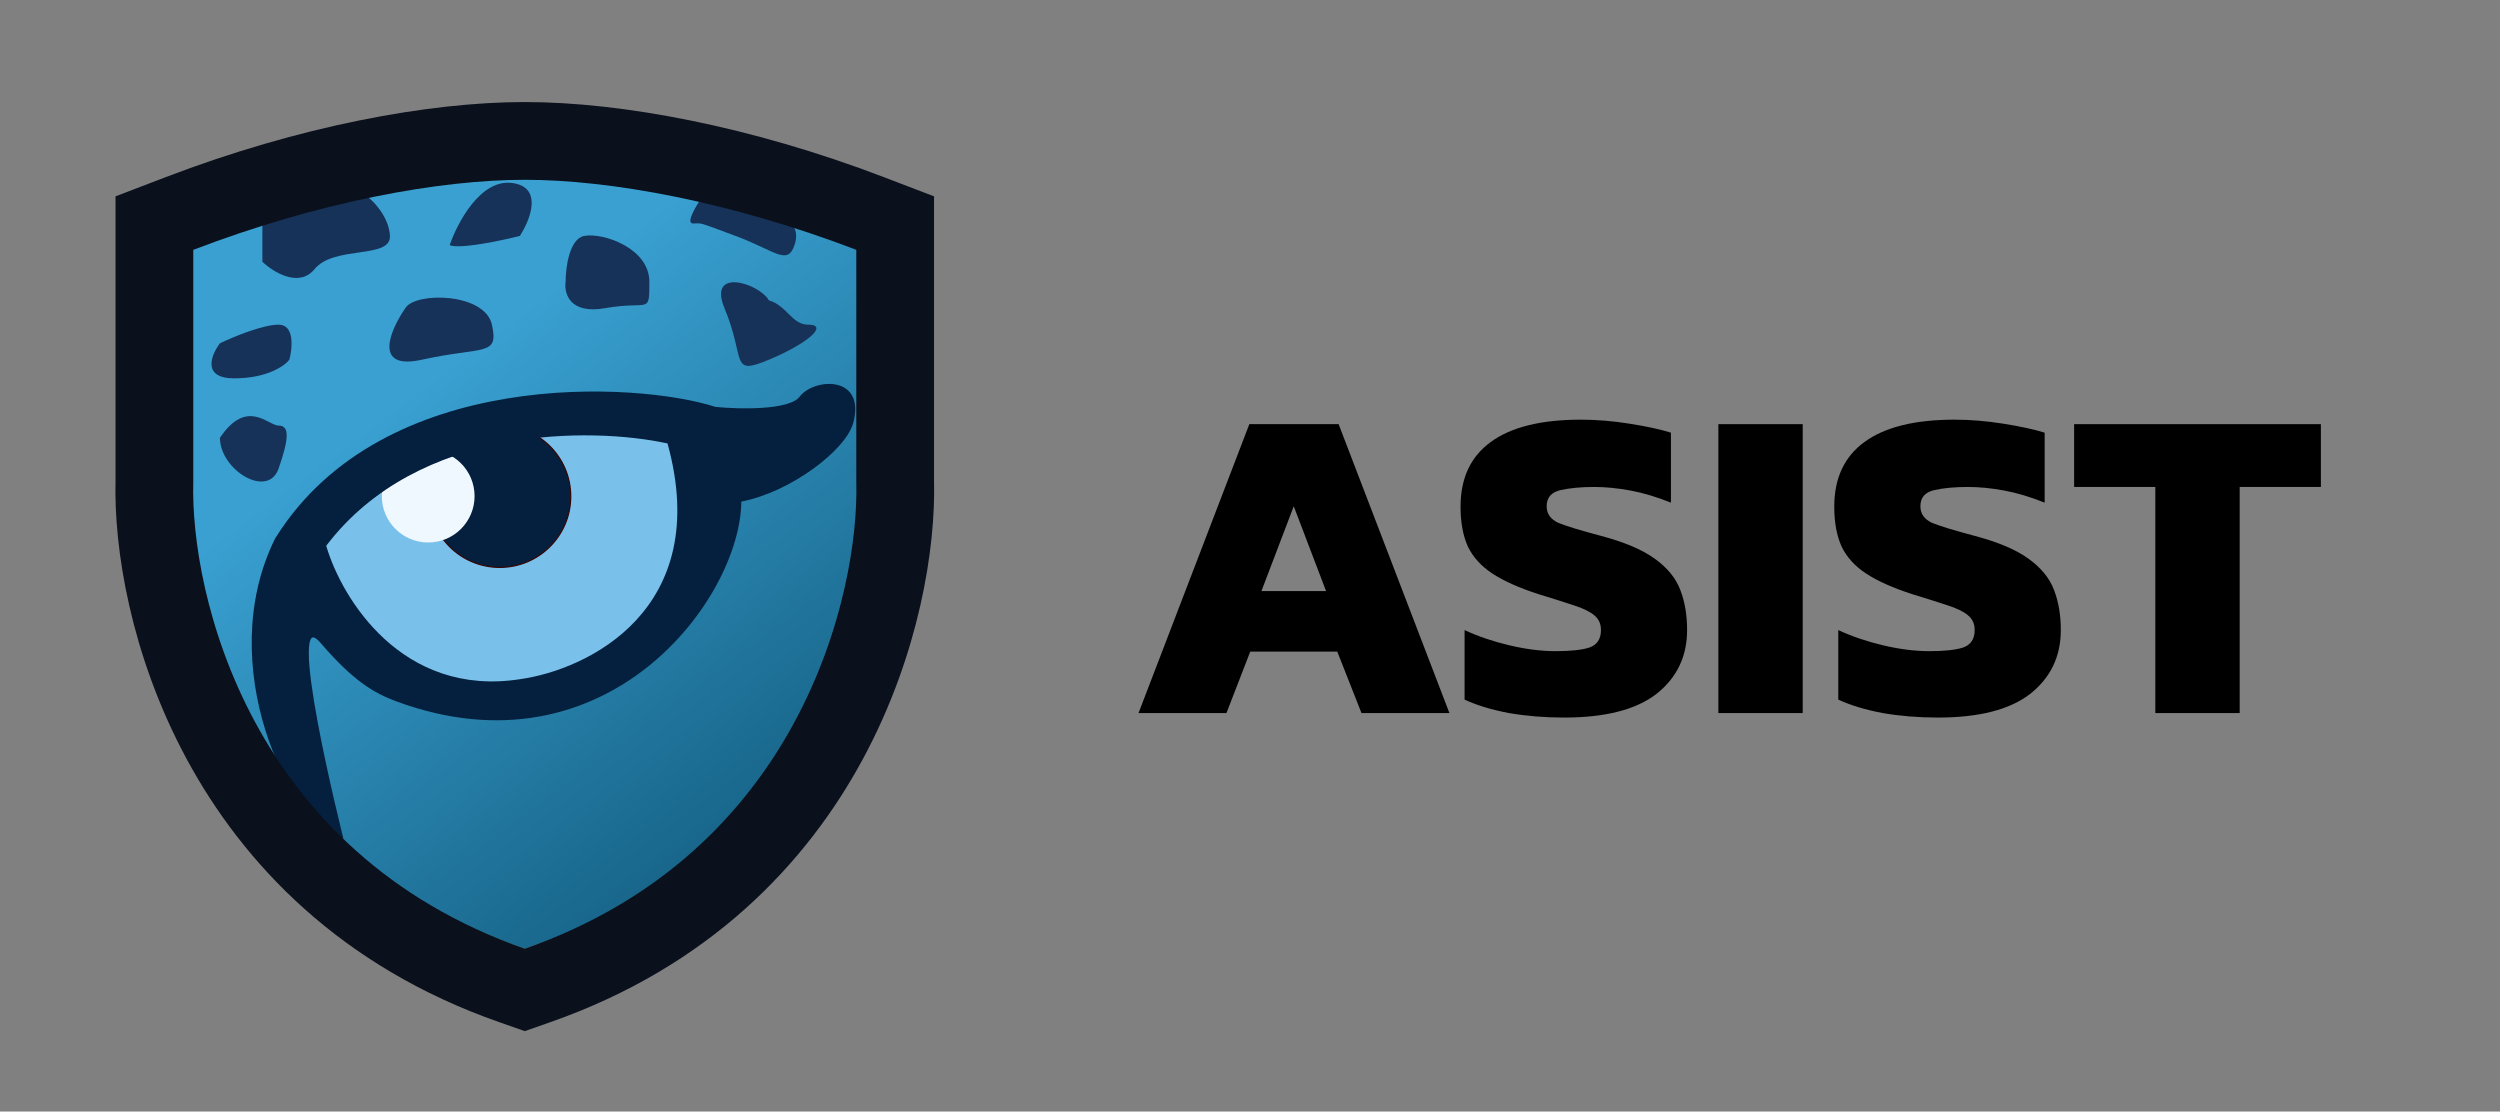 <svg width="2058" height="915" viewBox="0 0 2058 915" fill="none" xmlns="http://www.w3.org/2000/svg">
<rect x="0" y="0" width="2058" height="915" fill="#808080" stroke="none"/>
<path d="M1774.27 587V400.866H1707.42V349.162H1910.55V400.866H1843.7V587H1774.27Z" fill="black"/>
<path d="M1595.27 590.693C1579.26 590.693 1564.12 589.462 1549.84 587C1535.56 584.292 1523.38 580.599 1513.28 575.921V518.677C1524.36 523.848 1536.67 528.033 1550.21 531.234C1563.75 534.435 1576.43 536.035 1588.25 536.035C1600.56 536.035 1609.79 535.05 1615.95 533.08C1622.35 530.865 1625.55 526.063 1625.55 518.677C1625.55 513.507 1623.71 509.444 1620.01 506.49C1616.57 503.535 1611.03 500.827 1603.39 498.365C1596.01 495.903 1586.28 492.825 1574.22 489.132C1558.21 483.962 1545.53 478.299 1536.18 472.144C1526.82 465.988 1520.05 458.479 1515.87 449.616C1511.93 440.752 1509.96 429.919 1509.96 417.116C1509.96 393.726 1518.2 375.999 1534.7 363.935C1551.44 351.624 1576.19 345.469 1608.93 345.469C1621.98 345.469 1635.4 346.577 1649.19 348.793C1663.22 351.009 1674.55 353.471 1683.16 356.179V413.792C1671.59 409.114 1660.51 405.79 1649.93 403.821C1639.34 401.851 1629.37 400.866 1620.01 400.866C1609.18 400.866 1599.95 401.728 1592.31 403.451C1584.68 405.175 1580.87 409.607 1580.87 416.747C1580.87 422.902 1584.07 427.457 1590.47 430.411C1597.11 433.12 1608.81 436.69 1625.55 441.121C1645 446.292 1659.78 452.57 1669.87 459.956C1680.21 467.343 1687.23 475.96 1690.92 485.808C1694.61 495.41 1696.46 506.367 1696.46 518.677C1696.46 540.344 1688.09 557.824 1671.35 571.12C1654.6 584.169 1629.25 590.693 1595.27 590.693Z" fill="black"/>
<path d="M1414.56 587V349.162H1483.99V587H1414.56Z" fill="black"/>
<path d="M1287.63 590.693C1271.62 590.693 1256.48 589.462 1242.2 587C1227.92 584.292 1215.73 580.599 1205.64 575.921V518.677C1216.72 523.848 1229.03 528.033 1242.57 531.234C1256.11 534.435 1268.79 536.035 1280.61 536.035C1292.92 536.035 1302.15 535.05 1308.31 533.08C1314.71 530.865 1317.91 526.063 1317.91 518.677C1317.91 513.507 1316.06 509.444 1312.37 506.49C1308.92 503.535 1303.38 500.827 1295.75 498.365C1288.37 495.903 1278.64 492.825 1266.58 489.132C1250.57 483.962 1237.89 478.299 1228.54 472.144C1219.18 465.988 1212.41 458.479 1208.22 449.616C1204.29 440.752 1202.32 429.919 1202.32 417.116C1202.32 393.726 1210.56 375.999 1227.06 363.935C1243.8 351.624 1268.55 345.469 1301.29 345.469C1314.34 345.469 1327.76 346.577 1341.55 348.793C1355.58 351.009 1366.91 353.471 1375.52 356.179V413.792C1363.95 409.114 1352.87 405.79 1342.29 403.821C1331.7 401.851 1321.73 400.866 1312.37 400.866C1301.54 400.866 1292.3 401.728 1284.67 403.451C1277.04 405.175 1273.22 409.607 1273.22 416.747C1273.22 422.902 1276.42 427.457 1282.83 430.411C1289.47 433.12 1301.17 436.69 1317.91 441.121C1337.36 446.292 1352.13 452.57 1362.23 459.956C1372.57 467.343 1379.59 475.96 1383.28 485.808C1386.97 495.41 1388.82 506.367 1388.82 518.677C1388.82 540.344 1380.45 557.824 1363.71 571.12C1346.96 584.169 1321.6 590.693 1287.63 590.693Z" fill="black"/>
<path d="M937.232 587L1028.45 349.162H1101.95L1193.17 587H1120.78L1100.84 536.404H1029.19L1009.62 587H937.232ZM1038.42 486.547H1091.61L1065.01 416.747L1038.42 486.547Z" fill="black"/>
<path d="M431.998 134C358.655 134 255.303 157.1 147.102 197.344V390.984L147.093 391.436C144.48 485.185 195.652 700.531 431.998 781C668.348 700.532 719.52 485.186 716.907 391.436L716.898 390.984V197.344C608.695 157.099 505.339 134 431.998 134Z" fill="url(#paint0_linear_17_64)"/>
<path d="M264.73 450.893C344.454 346.001 495.042 347.993 560.371 362.1C599.568 505.497 491.443 557.943 432.481 566.241C330.17 582.174 278.018 495.981 264.73 450.893Z" fill="#79C1EB" stroke="black" stroke-width="2"/>
<path d="M347.193 296.133C306.659 305.088 321.27 271.584 333.642 253.713C341.572 240.162 399.039 240.752 404.931 267.264C410.822 293.776 397.861 284.939 347.193 296.133Z" fill="#163258"/>
<path d="M498.018 253.713C468.796 258.898 464.24 241.341 465.614 231.914C465.614 220.327 468.678 196.565 480.933 194.208C496.251 191.262 534.546 204.224 534.546 231.914C534.546 259.605 534.546 247.232 498.018 253.713Z" fill="#163258"/>
<path d="M427.908 194.208C412.393 198.136 379.126 205.166 370.17 201.867C376.455 183.407 395.504 147.311 421.427 150.61C447.35 153.909 436.549 181.05 427.908 194.208Z" fill="#163258"/>
<path d="M192.833 311.451C165.967 311.451 173.783 292.205 181.05 282.582C191.655 277.476 216.164 267.264 229.361 267.264C242.558 267.264 240.751 286.51 238.198 296.133C234.271 301.239 219.699 311.451 192.833 311.451Z" fill="#163258"/>
<path d="M229.361 385.685C220.523 411.019 181.05 386.864 181.05 360.351C203.438 327.358 220.523 350.336 229.361 350.336C238.198 350.336 238.198 360.351 229.361 385.685Z" fill="#163258"/>
<path d="M596.408 253.713C582.268 219.778 624.884 233.093 632.936 247.232C648.058 251.749 651.671 267.264 665.34 267.264C682.425 267.264 665.34 282.582 632.936 296.133C600.532 309.683 614.083 296.133 596.408 253.713Z" fill="#163258"/>
<path d="M216 215.5V184L302 161.5C308 166 320.2 178.842 321 194.208C322 213.416 275 201.867 259 221.5C246.2 237.206 225 224.044 216 215.5Z" fill="#163258"/>
<path d="M570.5 184C564.1 184 573.167 169 578.5 161.5C604.5 169 665.34 169.5 654 201.867C648.035 218.893 638.5 206.5 605.5 194.208C572.5 181.916 578.5 184 570.5 184Z" fill="#163258"/>
<circle cx="58.916" cy="58.916" r="58.416" transform="matrix(-1 0 0 1 470.327 349.746)" fill="#05203E" stroke="#360404"/>
<circle cx="38.18" cy="38.18" r="38.18" transform="matrix(-1 0 0 1 390.67 370.222)" fill="#EFF7FF"/>
<path d="M688.369 316.613C682.917 315.485 676.826 316.077 671.406 317.875C665.995 319.669 661.138 322.704 658.235 326.575C656.246 329.227 652.267 331.288 646.86 332.8C641.496 334.299 634.914 335.208 627.949 335.693C614.069 336.661 598.814 335.94 588.967 334.972C557.397 324.686 488.882 316.228 417.255 328.061C346.093 339.818 271.671 371.64 227.41 441.817L226.371 443.482L226.346 443.522L226.325 443.565C200.668 495.585 203.74 554.133 218.449 601.107C225.805 624.6 236.083 645.239 247.175 660.762C258.237 676.241 270.219 686.786 281.043 689.826L282.704 690.293L282.284 688.618L281.314 688.863C282.279 688.62 282.283 688.617 282.283 688.616C282.282 688.615 282.281 688.612 282.281 688.609C282.279 688.603 282.277 688.594 282.274 688.583C282.268 688.559 282.259 688.523 282.247 688.475C282.223 688.38 282.188 688.237 282.141 688.05C282.047 687.674 281.907 687.118 281.728 686.393C281.369 684.944 280.847 682.823 280.194 680.138C278.887 674.767 277.058 667.137 274.969 658.104C270.791 640.037 265.573 616.365 261.411 593.926C257.245 571.46 254.155 550.315 254.2 537.263C254.211 534.005 254.418 531.293 254.838 529.211C255.267 527.086 255.883 525.795 256.566 525.176C256.882 524.889 257.21 524.748 257.574 524.719C257.953 524.688 258.447 524.773 259.082 525.072C260.377 525.681 262.05 527.077 264.135 529.503C290.55 560.24 307.553 570.474 326.422 577.43C413.147 609.401 484.135 588.088 533.417 548.763C582.293 509.761 609.882 452.986 610.258 412.91C630.689 408.945 652.081 398.403 669.144 386.113C677.793 379.883 685.356 373.187 691.132 366.641C696.894 360.112 700.94 353.663 702.455 347.926C705.019 338.218 704.351 330.956 701.538 325.798C698.717 320.623 693.835 317.744 688.369 316.613ZM414.077 364.7C466.87 354.455 517.955 358.252 548.902 364.919L549.495 365.047L549.656 365.633C568.236 433.442 551.915 479.908 523.815 510.385C495.776 540.794 456.121 555.167 428.137 559.099V559.1C379.512 566.654 342.768 549.986 316.634 526.092C290.532 502.226 275.007 471.153 268.695 449.786L268.551 449.3L268.858 448.896C306.676 399.258 361.277 374.946 414.077 364.7Z" fill="#05203E"/>
<path d="M736.902 396.251L736.905 396.4H736.904C739.515 496.734 686.873 725.61 442.579 811.2L431.998 814.907L421.417 811.2C177.128 725.609 124.486 496.734 127.096 396.401L127.098 396.252V183.651L147.659 175.781C254.194 135.004 357.093 116 431.998 116C506.901 116 609.804 135.003 716.341 175.781L736.902 183.651V396.251Z" stroke="#0A101C" stroke-width="64"/>
<defs>
<linearGradient id="paint0_linear_17_64" x1="297" y1="355" x2="636" y2="810" gradientUnits="userSpaceOnUse">
<stop stop-color="#39A0D1"/>
<stop offset="1" stop-color="#0F5677"/>
</linearGradient>
</defs>
</svg>
